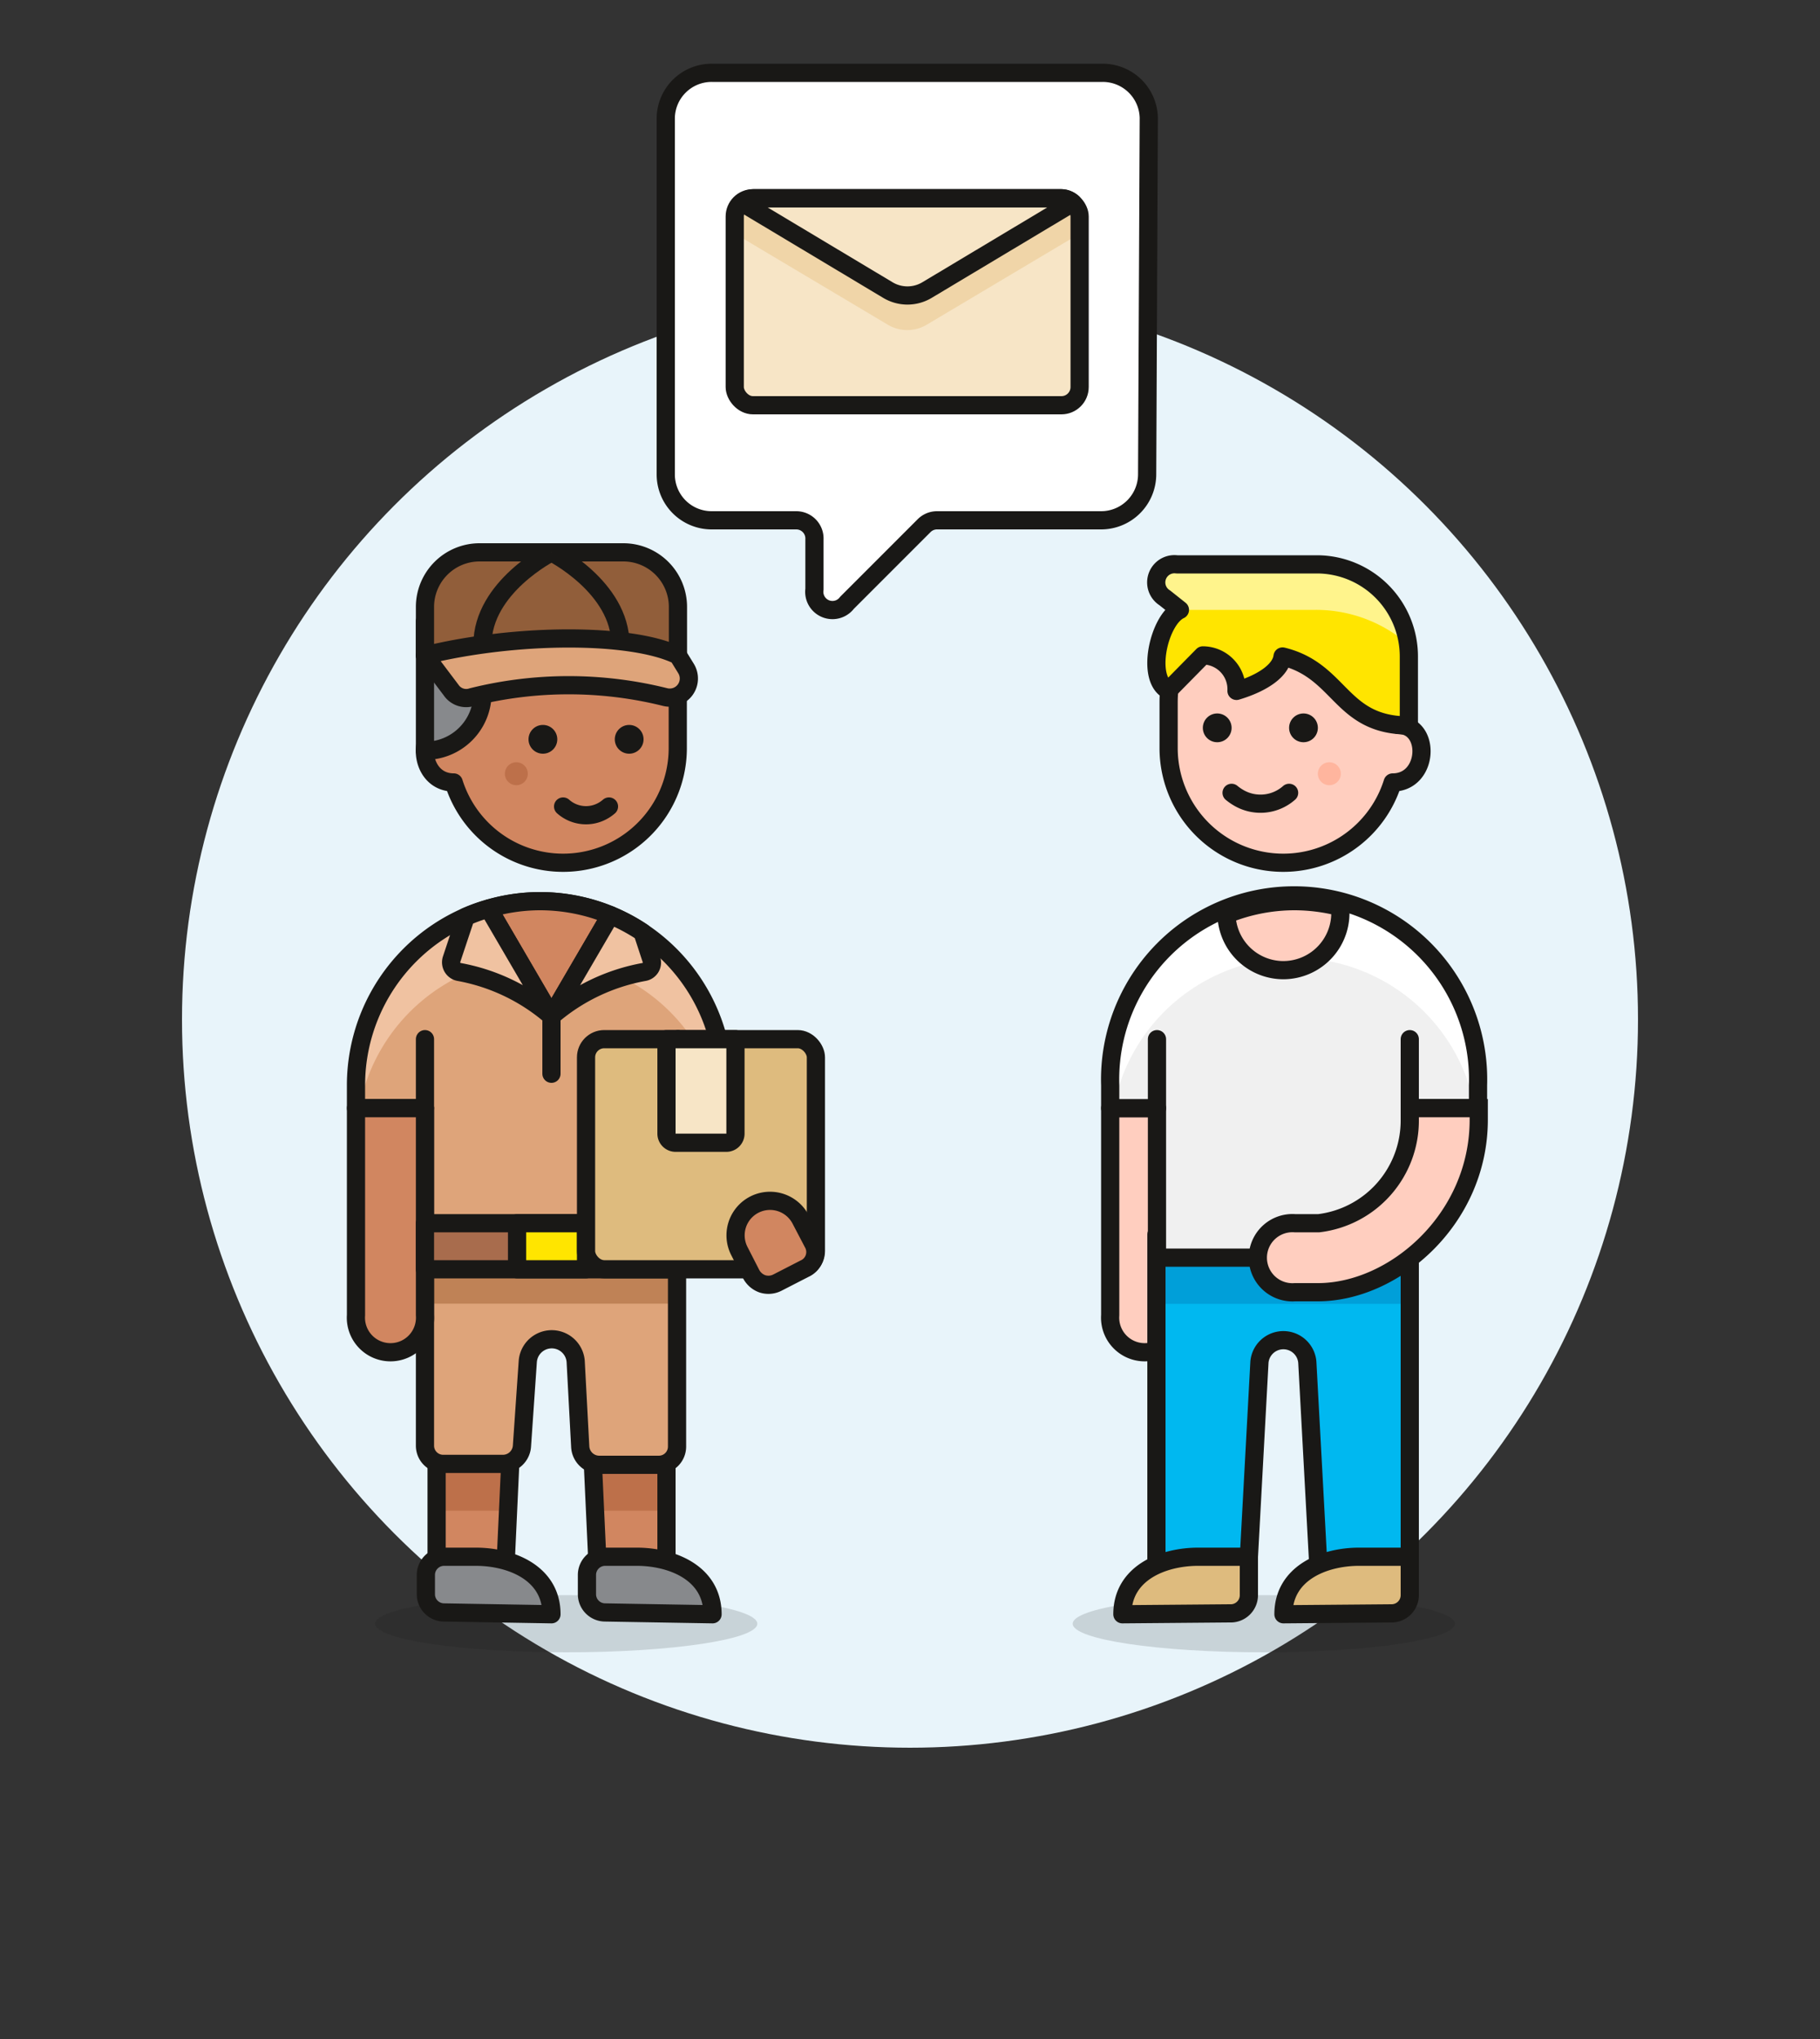 <svg id="Multicolor" xmlns="http://www.w3.org/2000/svg" viewBox="0 0 100 112"><rect x="0" y="0" width="100" height="112" fill="#333333" stroke="none"/><defs><style>.cls-1{fill:#e8f4fa;}.cls-2,.cls-31{fill:#fff;}.cls-12,.cls-13,.cls-15,.cls-16,.cls-17,.cls-18,.cls-19,.cls-2,.cls-20,.cls-21,.cls-22,.cls-32,.cls-5,.cls-7,.cls-9{stroke:#191816;}.cls-12,.cls-13,.cls-15,.cls-16,.cls-17,.cls-18,.cls-19,.cls-2,.cls-20,.cls-21,.cls-22,.cls-5,.cls-7,.cls-9{stroke-linejoin:round;}.cls-3,.cls-7{fill:#d18660;}.cls-4{fill:#bd704a;}.cls-5{fill:none;}.cls-12,.cls-15,.cls-16,.cls-17,.cls-18,.cls-19,.cls-20,.cls-21,.cls-22,.cls-5,.cls-7,.cls-9{stroke-linecap:round;}.cls-20,.cls-6{fill:#dea47a;}.cls-11,.cls-8{fill:#191816;}.cls-9{fill:#87898c;}.cls-10,.cls-16{fill:#f0c2a1;}.cls-11{opacity:0.15;}.cls-12,.cls-13{fill:#915e3a;}.cls-14{fill:#bf8256;}.cls-15,.cls-25{fill:#00b8f0;}.cls-17,.cls-32{fill:#ffcebf;}.cls-18{fill:#a86c4d;}.cls-19,.cls-28{fill:#ffe500;}.cls-21{fill:#debb7e;}.cls-22,.cls-23{fill:#f7e5c6;}.cls-24{fill:#f0d5a8;}.cls-26{fill:#009fd9;}.cls-27{fill:#ffb59e;}.cls-29{fill:#fff48c;}.cls-30{fill:#f0f0f0;}.cls-32{stroke-miterlimit:10;}</style></defs><title>02- mail-package-delivery</title><g id="Background"><g id="New_Symbol_1-3" data-name="New Symbol 1"><circle class="cls-1" cx="50" cy="56" r="40"/></g></g><g id="Scene"><path class="cls-2" d="M63.12,6.47A2.53,2.53,0,0,0,60.59,4H39.11a2.52,2.52,0,0,0-2.53,2.52V26.06a2.52,2.52,0,0,0,2.53,2.52h4.64a1,1,0,0,1,1,1.05v2.74a1,1,0,0,0,1.79.74l4.22-4.22a1,1,0,0,1,.74-.31h9a2.53,2.53,0,0,0,2.53-2.52Z"/><polygon class="cls-3" points="27.78 85.91 28.05 80.07 23.99 80.07 23.99 85.91 27.78 85.91"/><polygon class="cls-4" points="27.91 82.98 28.05 80.07 23.99 80.07 23.99 82.98 27.91 82.98"/><polygon class="cls-5" points="27.78 85.91 28.05 80.07 23.99 80.07 23.99 85.91 27.78 85.91"/><polygon class="cls-3" points="32.83 85.91 32.56 80.07 36.62 80.07 36.62 85.91 32.83 85.91"/><polygon class="cls-4" points="32.7 82.98 32.56 80.07 36.62 80.07 36.62 82.98 32.7 82.98"/><polygon class="cls-5" points="32.83 85.91 32.56 80.07 36.62 80.07 36.62 85.91 32.83 85.91"/><path class="cls-6" d="M39.78,59.61a10.11,10.11,0,1,0-20.22,0v1.26h3.79v8.21h13.9V60.87h2.53Z"/><path class="cls-7" d="M30.94,32.24a6.32,6.32,0,0,0-6.32,6.32v1.26c-1.81,0-1.68,3.16.31,3.16h0a6.3,6.3,0,0,0,12.31-1.9V38.56A6.32,6.32,0,0,0,30.94,32.24Z"/><path class="cls-8" d="M29.83,39.82a.79.79,0,1,0,.79.79.79.79,0,0,0-.79-.79Z"/><path class="cls-8" d="M34.57,39.82a.79.79,0,1,0,0,1.58.79.79,0,1,0,0-1.58Z"/><path class="cls-4" d="M29,42.5a.63.63,0,1,1-1.26,0,.63.63,0,1,1,1.26,0Z"/><path class="cls-5" d="M30.94,44.3a1.89,1.89,0,0,0,2.23.21,1.94,1.94,0,0,0,.29-.21"/><path class="cls-9" d="M23.35,41.24h0V34.13h3.16v3.95A3.15,3.15,0,0,1,23.35,41.24Z"/><path class="cls-10" d="M29.67,49.5A10.11,10.11,0,0,0,19.56,59.61v1.26h.18a10.1,10.1,0,0,1,19.86,0h.18V59.61A10.11,10.11,0,0,0,29.67,49.5Z"/><path class="cls-5" d="M39.78,59.61a10.11,10.11,0,1,0-20.22,0v1.26h3.79v8.21h13.9V60.87h2.53Z"/><ellipse class="cls-11" cx="31.11" cy="89.19" rx="10.5" ry="1.57"/><path class="cls-12" d="M26.35,30.34h7.9a3,3,0,0,1,3,3V36a0,0,0,0,1,0,0H23.35a0,0,0,0,1,0,0V33.34A3,3,0,0,1,26.35,30.34Z"/><path class="cls-13" d="M30.3,30.34s-3.79,1.9-3.79,5.06"/><path class="cls-13" d="M30.3,30.34s3.79,1.9,3.79,5.06"/><path class="cls-6" d="M27.68,80.46a1.05,1.05,0,0,0,1.05-1L29,74.77a1.32,1.32,0,0,1,2.63,0l.25,4.69a1.05,1.05,0,0,0,1.05,1H36.2a1,1,0,0,0,1-1V67.82H23.35V79.41a1,1,0,0,0,1,1Z"/><rect class="cls-14" x="23.35" y="69.08" width="13.9" height="2.53"/><path class="cls-5" d="M29,74.77a1.32,1.32,0,0,1,2.63,0l.25,4.69a1.05,1.05,0,0,0,1.05,1H36.2a1,1,0,0,0,1-1V67.82H23.35V79.41a1,1,0,0,0,1,1h3.28a1.05,1.05,0,0,0,1.05-1Z"/><path class="cls-9" d="M39.15,88.67c0-2.26-2.21-3.16-4.17-3.16H33.25a1,1,0,0,0-1,1v1.06a1,1,0,0,0,1,1Z"/><path class="cls-9" d="M30.3,88.67c0-2.26-2.21-3.16-4.16-3.16H24.4a1,1,0,0,0-1,1v1.06a1,1,0,0,0,1,1Z"/><path class="cls-7" d="M23.35,72.24a1.9,1.9,0,1,1-3.79,0V60.87h3.79Z"/><line class="cls-15" x1="37.25" y1="60.87" x2="37.25" y2="57.08"/><line class="cls-15" x1="23.35" y1="60.87" x2="23.35" y2="57.08"/><path class="cls-7" d="M29.67,49.5a10.12,10.12,0,0,0-2.82.41l3.45,5.91,3.24-5.55A10.16,10.16,0,0,0,29.67,49.5Z"/><path class="cls-16" d="M35.3,51.21a10.23,10.23,0,0,0-1.76-.94L30.3,55.82a10.71,10.71,0,0,1,5.08-2.43.52.52,0,0,0,.41-.69Z"/><path class="cls-16" d="M30.3,55.82l-3.45-5.91a9.45,9.45,0,0,0-1.26.45l-.78,2.34a.54.54,0,0,0,.42.69A10.68,10.68,0,0,1,30.3,55.82Z"/><line class="cls-17" x1="30.3" y1="55.82" x2="30.3" y2="58.98"/><rect class="cls-18" x="23.35" y="67.19" width="13.9" height="2.53"/><rect class="cls-19" x="28.41" y="67.19" width="3.79" height="2.53"/><path class="cls-20" d="M23.35,36l1.44,1.91a1,1,0,0,0,1.15.38,21.91,21.91,0,0,1,10.61,0,1.05,1.05,0,0,0,1.15-1.56L37.25,36C34.73,34.76,28.41,34.76,23.35,36Z"/><rect class="cls-21" x="32.2" y="57.08" width="12.63" height="12.64" rx="1" ry="1"/><path class="cls-7" d="M44,67a1.89,1.89,0,1,0-3.38,1.71L41.28,70a1.12,1.12,0,0,0,.61.52,1.08,1.08,0,0,0,.81-.06l1.5-.77a1,1,0,0,0,.47-1.41Z"/><path class="cls-22" d="M36.62,57.08h3.79a0,0,0,0,1,0,0v5.19a.5.5,0,0,1-.5.5H37.12a.5.5,0,0,1-.5-.5V57.08A0,0,0,0,1,36.62,57.08Z"/><rect class="cls-23" x="40.37" y="10.89" width="18.95" height="11.37" rx="1" ry="1"/><path class="cls-24" d="M48.77,17.83a2.09,2.09,0,0,0,2.16,0l8.4-5v-.85a1,1,0,0,0-1-1H41.42a1,1,0,0,0-1.05,1v.85Z"/><path class="cls-22" d="M58.28,10.89H41.42a1,1,0,0,0-.64.25l8,4.79a2.09,2.09,0,0,0,2.16,0l8-4.79A1,1,0,0,0,58.28,10.89Z"/><rect class="cls-5" x="40.37" y="10.89" width="18.95" height="11.37" rx="1" ry="1"/><path class="cls-17" d="M61,72.24a1.9,1.9,0,1,0,3.79,0V60.87H61Z"/><ellipse class="cls-11" cx="69.44" cy="89.19" rx="10.5" ry="1.57"/><path class="cls-25" d="M72.49,87l-.66-12.18a1.32,1.32,0,0,0-2.63,0L68.54,87h-5V67.82H77.46V87Z"/><rect class="cls-26" x="63.57" y="69.08" width="13.9" height="2.53" transform="translate(141.03 140.7) rotate(180)"/><path class="cls-5" d="M72.49,87l-.66-12.18a1.32,1.32,0,0,0-2.63,0L68.54,87h-5V67.82H77.46V87Z"/><path class="cls-21" d="M61.67,88.67c0-2.26,2.21-3.16,4.17-3.16h2.78v2.11a1,1,0,0,1-1.05,1Z"/><path class="cls-21" d="M70.52,88.67c0-2.26,2.21-3.16,4.16-3.16h2.78v2.11a1,1,0,0,1-1,1Z"/><path class="cls-17" d="M70.52,32.24a6.32,6.32,0,0,1,6.31,6.32v1.26c1.81,0,1.68,3.16-.31,3.16h0a6.3,6.3,0,0,1-12.31-1.9V38.56A6.32,6.32,0,0,1,70.52,32.24Z"/><path class="cls-8" d="M71.62,39.19a.79.79,0,1,0,.79.79.79.79,0,0,0-.79-.79Z"/><path class="cls-8" d="M66.88,39.19a.79.79,0,1,0,.79.79.79.79,0,0,0-.79-.79Z"/><path class="cls-27" d="M72.41,42.5a.63.63,0,1,0,1.26,0,.63.63,0,0,0-1.26,0Z"/><path class="cls-5" d="M70.83,43.55a2.37,2.37,0,0,1-2.79.26,2.78,2.78,0,0,1-.37-.26"/><path class="cls-28" d="M64.2,37.92c-1.27-.63-.52-3.89.63-4.42L64,32.84A1,1,0,0,1,64.66,31h7.75a5.06,5.06,0,0,1,5,5.06v3.79c-3.79,0-3.71-3-6.94-3.79-.09.73-1,1.43-2.53,1.89A1.86,1.86,0,0,0,66.09,36Z"/><path class="cls-29" d="M77.43,35.45a5.06,5.06,0,0,0-5-4.48H64.66A1,1,0,0,0,64,32.84l.82.66h7.48A7.69,7.69,0,0,1,77.43,35.45Z"/><path class="cls-5" d="M64.2,37.92c-1.27-.63-.52-3.89.63-4.42L64,32.84A1,1,0,0,1,64.66,31h7.75a5.06,5.06,0,0,1,5,5.06v3.79c-3.79,0-3.71-3-6.94-3.79-.09.73-1,1.43-2.53,1.89A1.86,1.86,0,0,0,66.09,36Z"/><path class="cls-30" d="M61,59.61a10.11,10.11,0,1,1,20.21,0v1.26H77.46v8.21H63.57V60.87H61Z"/><path class="cls-31" d="M71.15,49.5A10.11,10.11,0,0,0,61,59.61v1.26h.18a10.1,10.1,0,0,1,19.86,0h.17V59.61A10.11,10.11,0,0,0,71.15,49.5Z"/><path class="cls-5" d="M61,59.61a10.11,10.11,0,1,1,20.21,0v1.26H77.46v8.21H63.57V60.87H61Z"/><line class="cls-15" x1="63.57" y1="60.87" x2="63.57" y2="57.08"/><line class="cls-15" x1="77.46" y1="60.87" x2="77.46" y2="57.08"/><path class="cls-17" d="M70.52,53.29a3.13,3.13,0,0,1-3.13-3.06,10,10,0,0,1,3.76-.73,10.22,10.22,0,0,1,2.48.32A3.14,3.14,0,0,1,70.52,53.29Z"/><path class="cls-32" d="M77.46,60.87v.63a5.68,5.68,0,0,1-5,5.69H71.15a1.9,1.9,0,1,0,0,3.79h1.26c4.18,0,8.84-4,8.84-9.48v-.63Z"/></g></svg>